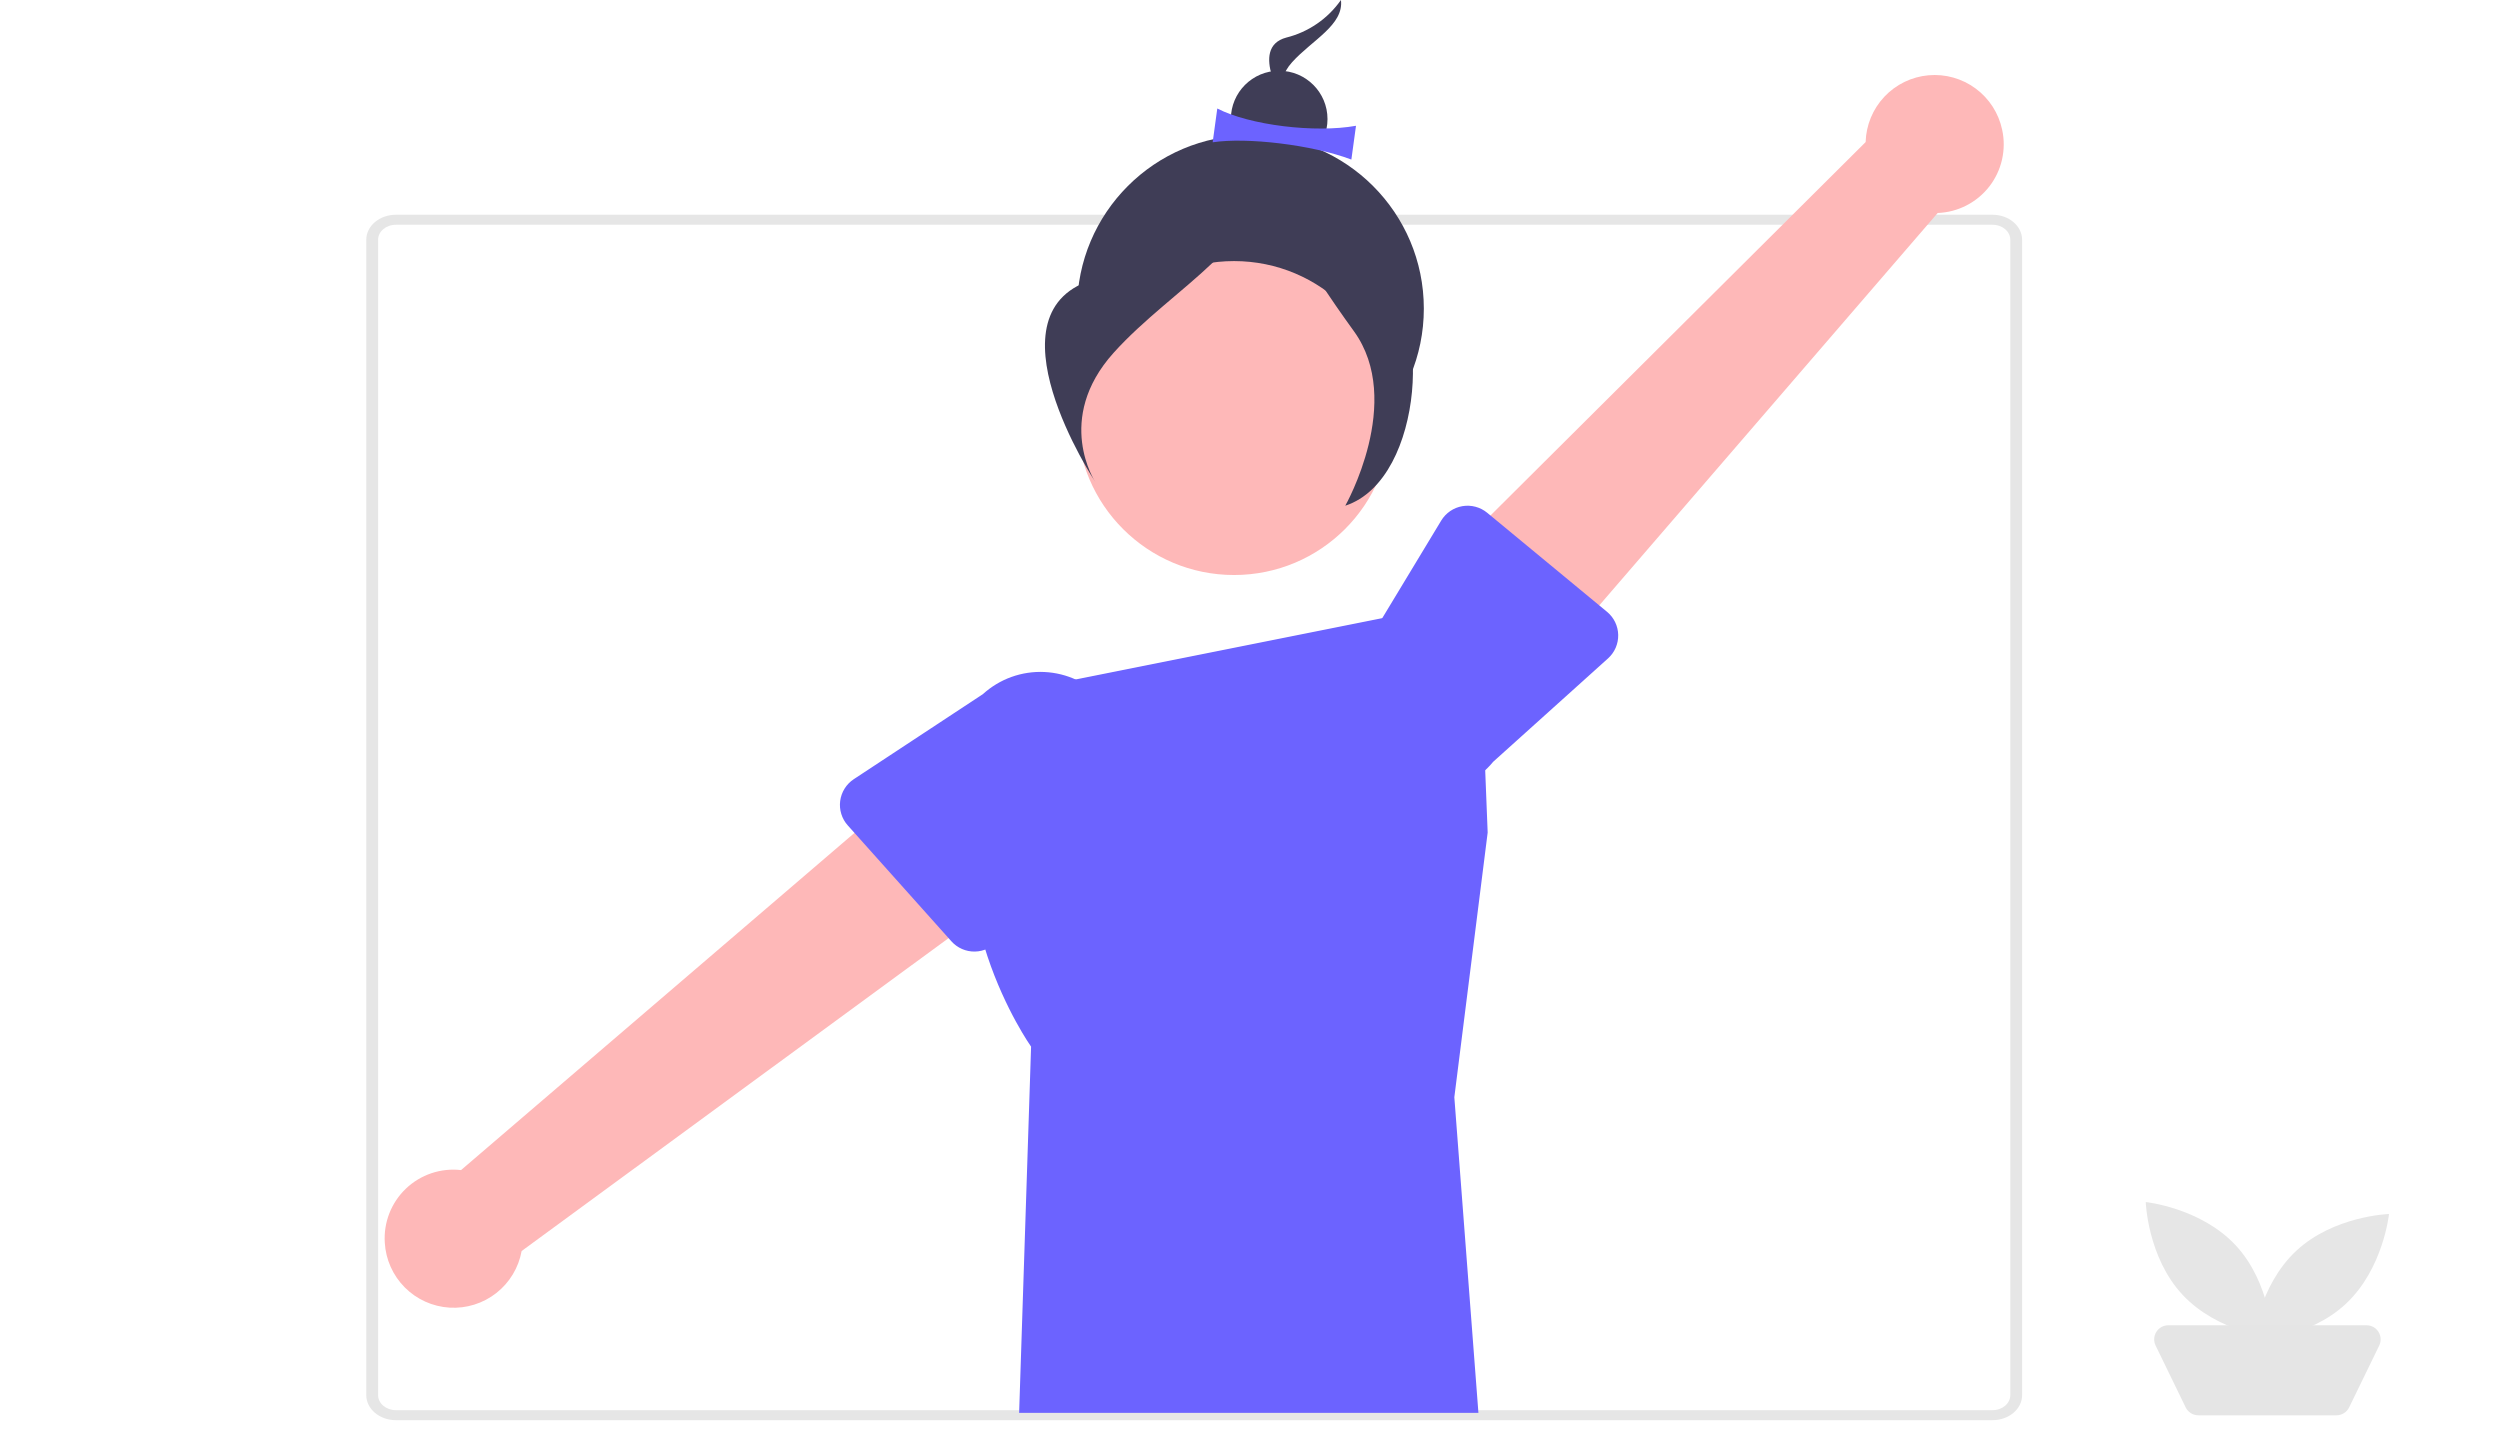 <svg width="150" height="86" viewBox="0 0 150 86" fill="none" xmlns="http://www.w3.org/2000/svg">
<g clip-path="url(#clip0_368_1102)">
<path d="M119.553 85.21H23.75C22.771 85.209 21.977 84.537 21.976 83.709V14.386C21.977 13.558 22.771 12.886 23.75 12.885H119.553C120.532 12.886 121.326 13.558 121.327 14.386V83.709C121.326 84.538 120.532 85.21 119.553 85.21ZM23.75 13.486C23.163 13.486 22.686 13.889 22.686 14.386V83.709C22.686 84.206 23.163 84.609 23.75 84.61H119.553C120.141 84.61 120.617 84.206 120.618 83.709V14.386C120.618 13.889 120.141 13.486 119.553 13.486H23.75Z" fill="#E6E6E6"/>
<path d="M63.153 41.043L88.705 35.934L89.26 49.952L87.26 65.833L88.705 84.772H61.148L61.865 62.798C61.865 62.798 55.716 54.123 59.339 45.378L63.153 41.043Z" fill="#6C63FF"/>
<path d="M120.13 7.787C120.258 8.375 120.255 8.985 120.122 9.572C119.99 10.159 119.73 10.71 119.361 11.187C118.992 11.662 118.523 12.052 117.987 12.327C117.452 12.602 116.862 12.757 116.261 12.779L91.757 41.193L86.061 34.28L111.938 8.524C111.966 7.511 112.366 6.543 113.061 5.804C113.755 5.066 114.697 4.607 115.707 4.517C116.717 4.426 117.725 4.709 118.54 5.312C119.355 5.914 119.921 6.795 120.13 7.788L120.13 7.787Z" fill="#FEB8B8"/>
<path d="M97.092 38.092C97.098 38.358 97.046 38.621 96.941 38.865C96.836 39.108 96.679 39.326 96.482 39.504L89.592 45.706C89.164 46.227 88.638 46.658 88.044 46.975C87.45 47.293 86.799 47.49 86.128 47.556C85.458 47.621 84.781 47.554 84.136 47.359C83.492 47.163 82.892 46.842 82.371 46.414C81.851 45.987 81.419 45.461 81.102 44.867C80.785 44.272 80.588 43.621 80.522 42.951C80.456 42.28 80.523 41.604 80.719 40.959C80.915 40.314 81.236 39.715 81.663 39.194L86.473 31.235C86.61 31.008 86.795 30.813 87.014 30.663C87.234 30.514 87.483 30.414 87.745 30.369C88.006 30.325 88.274 30.337 88.531 30.406C88.787 30.474 89.026 30.597 89.231 30.766L96.422 36.709C96.627 36.878 96.793 37.089 96.908 37.328C97.024 37.567 97.087 37.828 97.092 38.094L97.092 38.092Z" fill="#6C63FF"/>
<path d="M23.087 74.56C23.049 73.959 23.143 73.357 23.363 72.796C23.582 72.236 23.922 71.73 24.358 71.315C24.794 70.899 25.316 70.585 25.887 70.393C26.458 70.201 27.064 70.137 27.663 70.205L56.151 45.79L60.746 53.48L31.298 75.061C31.117 76.059 30.577 76.956 29.779 77.582C28.982 78.208 27.982 78.52 26.97 78.458C25.958 78.396 25.003 77.965 24.288 77.247C23.572 76.528 23.145 75.572 23.087 74.56V74.56Z" fill="#FEB8B8"/>
<path d="M75.027 28.918C80.772 28.918 85.43 24.261 85.43 18.516C85.43 12.771 80.772 8.114 75.027 8.114C69.282 8.114 64.625 12.771 64.625 18.516C64.625 24.261 69.282 28.918 75.027 28.918Z" fill="#3F3D56"/>
<path d="M50.411 48.055C50.446 47.792 50.536 47.539 50.677 47.314C50.818 47.089 51.005 46.897 51.227 46.751L58.969 41.652C59.468 41.199 60.05 40.847 60.684 40.618C61.318 40.39 61.991 40.288 62.664 40.32C63.337 40.351 63.998 40.515 64.608 40.802C65.218 41.089 65.765 41.493 66.218 41.991C66.672 42.49 67.023 43.073 67.251 43.707C67.479 44.341 67.58 45.014 67.549 45.687C67.517 46.36 67.352 47.02 67.065 47.63C66.778 48.24 66.373 48.787 65.875 49.24C65.86 49.253 65.846 49.267 65.831 49.28L59.881 56.429C59.711 56.633 59.499 56.798 59.26 56.912C59.02 57.027 58.759 57.089 58.494 57.094C58.228 57.098 57.965 57.046 57.722 56.94C57.479 56.834 57.261 56.676 57.084 56.478L50.866 49.524C50.689 49.327 50.556 49.093 50.478 48.839C50.399 48.586 50.377 48.318 50.411 48.055H50.411Z" fill="#6C63FF"/>
<path d="M74.043 34.501C79.245 34.501 83.461 30.285 83.461 25.083C83.461 19.882 79.245 15.665 74.043 15.665C68.842 15.665 64.625 19.882 64.625 25.083C64.625 30.285 68.842 34.501 74.043 34.501Z" fill="#FEB8B8"/>
<path d="M80.457 0C79.671 1.123 78.506 1.924 77.176 2.255C74.882 2.87 77.157 6.317 77.157 6.317C77.157 6.317 76.33 5.064 77.523 3.736C78.717 2.408 80.638 1.501 80.457 0Z" fill="#3F3D56"/>
<path d="M76.751 10.043C78.352 10.043 79.65 8.745 79.65 7.144C79.65 5.543 78.352 4.245 76.751 4.245C75.15 4.245 73.852 5.543 73.852 7.144C73.852 8.745 75.15 10.043 76.751 10.043Z" fill="#3F3D56"/>
<path d="M81.082 9.574C78.719 8.68 74.784 8.227 72.76 8.538L73.037 6.51C74.984 7.516 78.901 7.989 81.36 7.547L81.082 9.574Z" fill="#6C63FF"/>
<path d="M75.622 9.954C75.622 9.954 72.66 14.88 65.773 16.724C58.886 18.569 65.717 28.918 65.717 28.918C65.717 28.918 63.233 25.155 66.816 21.169C70.399 17.183 76.164 14.459 75.622 9.954Z" fill="#3F3D56"/>
<path d="M76.745 10C76.745 10 79.59 16.767 82.714 17.407C85.838 18.047 85.601 28.739 80.716 30.343C80.716 30.343 84.278 24.074 81.233 19.87C78.188 15.666 76.265 12.343 76.745 10Z" fill="#3F3D56"/>
<path d="M134.139 74.717C136.238 76.969 136.346 80.28 136.346 80.28C136.346 80.28 133.052 79.939 130.952 77.686C128.853 75.434 128.745 72.123 128.745 72.123C128.745 72.123 132.04 72.465 134.139 74.717Z" fill="#E6E6E6"/>
<path d="M140.747 78.233C138.494 80.332 135.184 80.441 135.184 80.441C135.184 80.441 135.525 77.146 137.777 75.047C140.03 72.948 143.341 72.839 143.341 72.839C143.341 72.839 142.999 76.134 140.747 78.233Z" fill="#E6E6E6"/>
<path d="M140.187 84.918H131.902C131.743 84.918 131.588 84.874 131.453 84.79C131.318 84.705 131.21 84.585 131.14 84.442L129.337 80.734C129.274 80.605 129.245 80.461 129.252 80.318C129.26 80.174 129.304 80.035 129.38 79.913C129.456 79.791 129.562 79.691 129.688 79.621C129.814 79.552 129.955 79.516 130.099 79.516H141.991C142.135 79.516 142.276 79.552 142.402 79.621C142.527 79.691 142.633 79.791 142.71 79.913C142.786 80.035 142.83 80.174 142.837 80.318C142.845 80.461 142.816 80.605 142.753 80.734L140.949 84.442C140.88 84.585 140.771 84.705 140.637 84.789C140.502 84.874 140.346 84.918 140.187 84.918L140.187 84.918Z" fill="#E5E5E5"/>
</g>
<defs>
<clipPath id="clip0_368_1102">
<rect width="158" height="85.21" fill="white" transform="translate(-8)"/>
</clipPath>
</defs>
</svg>

